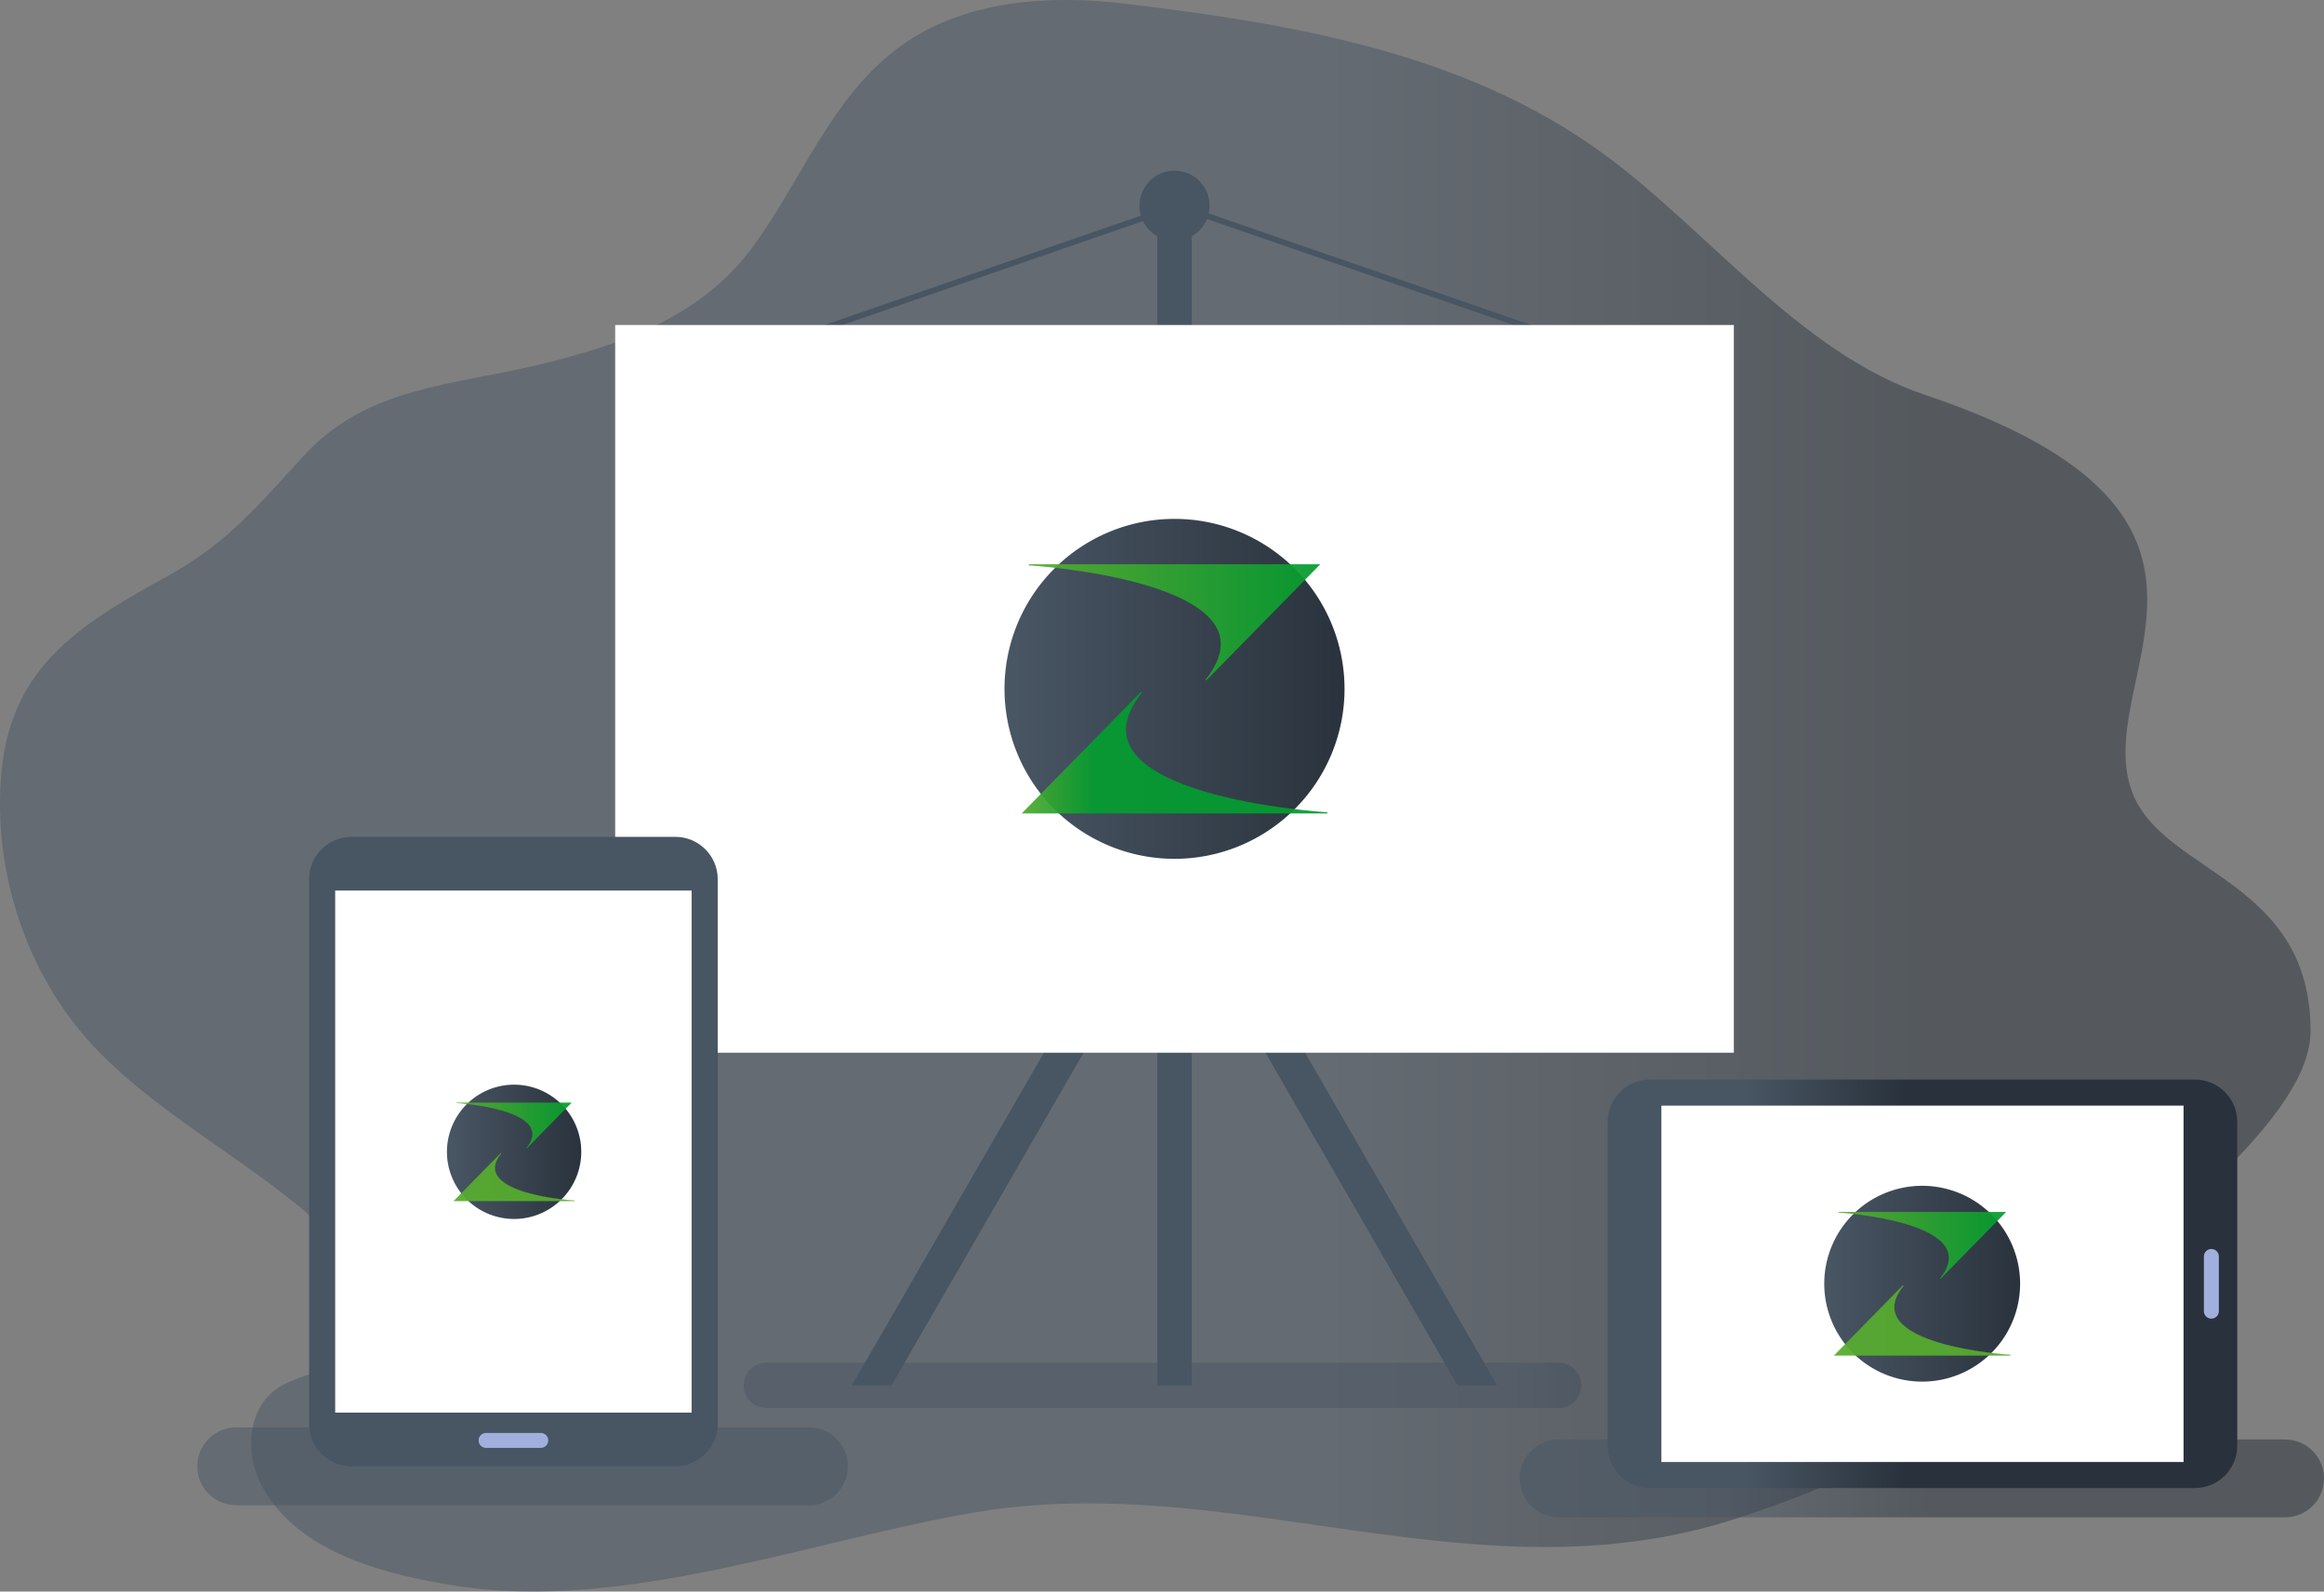 <?xml version="1.0" encoding="UTF-8" standalone="no"?>
<svg
   xmlns:dc="http://purl.org/dc/elements/1.1/"
   xmlns:cc="http://creativecommons.org/ns#"
   xmlns:rdf="http://www.w3.org/1999/02/22-rdf-syntax-ns#"
   xmlns:svg="http://www.w3.org/2000/svg"
   xmlns="http://www.w3.org/2000/svg"
   xmlns:xlink="http://www.w3.org/1999/xlink"
   xmlns:sodipodi="http://sodipodi.sourceforge.net/DTD/sodipodi-0.dtd"
   xmlns:inkscape="http://www.inkscape.org/namespaces/inkscape"
   viewBox="0 0 882.251 604.352"
   height="604.352"
   width="882.251"
   xml:space="preserve"
   id="svg2"
   version="1.1"
   sodipodi:docname="System-Analysis.svg"
   inkscape:version="0.92.4 (5da689c313, 2019-01-14)"><rect x="0" y="0" width="882.251" height="604.352" fill="#808080" stroke="none"/><sodipodi:namedview
     pagecolor="#ffffff"
     bordercolor="#666666"
     borderopacity="1"
     objecttolerance="10"
     gridtolerance="10"
     guidetolerance="10"
     inkscape:pageopacity="0"
     inkscape:pageshadow="2"
     inkscape:window-width="1920"
     inkscape:window-height="1001"
     id="namedview170"
     showgrid="false"
     inkscape:zoom="1.0236095"
     inkscape:cx="470.09938"
     inkscape:cy="263.52918"
     inkscape:window-x="-9"
     inkscape:window-y="-9"
     inkscape:window-maximized="1"
     inkscape:current-layer="svg2"
     fit-margin-top="0"
     fit-margin-left="0"
     fit-margin-right="0"
     fit-margin-bottom="0" /><defs
     id="defs6"><linearGradient
       gradientUnits="userSpaceOnUse"
       gradientTransform="matrix(5.295 0 0 5.295 1106.4 -1369.9)"
       y2="306.72"
       y1="306.72"
       x2="-113.03"
       x1="-208.97"
       id="linearGradient2108-3"><stop
         id="stop1917"
         offset="0"
         stop-opacity=".941"
         stop-color="#56ab2f" /><stop
         id="stop1919"
         offset="1"
         stop-opacity=".941"
         stop-color="#049b30" /></linearGradient><linearGradient
       xlink:href="#linearGradient2108-3"
       gradientUnits="userSpaceOnUse"
       gradientTransform="matrix(0.065,0,0,0.065,383.999,287.8)"
       y2="349.21"
       y1="349.21"
       x2="482.61"
       x1="25.03"
       id="linearGradient931" /><linearGradient
       xlink:href="#linearGradient2108-3"
       gradientUnits="userSpaceOnUse"
       gradientTransform="matrix(0.254,0,0,0.254,381.336,197.031)"
       y2="154.59"
       y1="154.59"
       x2="472.41"
       x1="35.938"
       id="linearGradient963" /><linearGradient
       gradientUnits="userSpaceOnUse"
       gradientTransform="matrix(0.254,0,0,0.254,507.641,142.48)"
       y2="254"
       y1="254"
       x2="508"
       x1="-.004"
       id="linearGradient1108"><stop
         id="stop1924"
         offset="0"
         stop-color="#485563" /><stop
         id="stop1926"
         offset="1"
         stop-color="#29323c" /></linearGradient><linearGradient
       inkscape:collect="always"
       xlink:href="#linearGradient1108"
       id="linearGradient2014"
       x1="117.346"
       y1="437.282"
       x2="272.474"
       y2="437.282"
       gradientUnits="userSpaceOnUse" /><linearGradient
       inkscape:collect="always"
       xlink:href="#linearGradient1108"
       id="linearGradient2022"
       x1="610.309"
       y1="487.492"
       x2="849.329"
       y2="487.492"
       gradientUnits="userSpaceOnUse" /><linearGradient
       inkscape:collect="always"
       xlink:href="#linearGradient1108"
       id="linearGradient2114"
       x1="438.35"
       y1="419.976"
       x2="568.367"
       y2="419.976"
       gradientUnits="userSpaceOnUse" /><linearGradient
       inkscape:collect="always"
       xlink:href="#linearGradient1108"
       id="linearGradient2116"
       x1="323.389"
       y1="419.976"
       x2="453.406"
       y2="419.976"
       gradientUnits="userSpaceOnUse" /><linearGradient
       inkscape:collect="always"
       xlink:href="#linearGradient1108"
       id="linearGradient2118"
       x1="439.358"
       y1="298.776"
       x2="452.398"
       y2="298.776"
       gradientUnits="userSpaceOnUse" /><linearGradient
       inkscape:collect="always"
       xlink:href="#linearGradient1108"
       id="linearGradient2120"
       x1="432.565"
       y1="78.126"
       x2="459.191"
       y2="78.126"
       gradientUnits="userSpaceOnUse" /><linearGradient
       inkscape:collect="always"
       xlink:href="#linearGradient1108"
       id="linearGradient2229"
       gradientUnits="userSpaceOnUse"
       gradientTransform="matrix(0.254,0,0,0.254,381.336,197.031)"
       x1="-.004"
       y1="254"
       x2="508"
       y2="254" /><linearGradient
       inkscape:collect="always"
       xlink:href="#linearGradient1108"
       id="linearGradient2239"
       gradientUnits="userSpaceOnUse"
       gradientTransform="matrix(0.254,0,0,0.254,507.641,142.48)"
       x1="-.004"
       y1="254"
       x2="508"
       y2="254" /><linearGradient
       inkscape:collect="always"
       xlink:href="#linearGradient2108-3"
       id="linearGradient2241"
       gradientUnits="userSpaceOnUse"
       gradientTransform="matrix(0.065,0,0,0.065,636.61,178.698)"
       x1="25.03"
       y1="349.21"
       x2="482.61"
       y2="349.21" /><linearGradient
       inkscape:collect="always"
       xlink:href="#linearGradient2108-3"
       id="linearGradient2243"
       gradientUnits="userSpaceOnUse"
       gradientTransform="matrix(0.065,0,0,0.065,636.61,178.698)"
       x1="25.03"
       y1="349.21"
       x2="482.61"
       y2="349.21" /><linearGradient
       inkscape:collect="always"
       xlink:href="#linearGradient2108-3"
       id="linearGradient2245"
       gradientUnits="userSpaceOnUse"
       gradientTransform="matrix(0.254,0,0,0.254,507.641,142.48)"
       x1="35.938"
       y1="154.59"
       x2="472.41"
       y2="154.59" /><linearGradient
       inkscape:collect="always"
       xlink:href="#linearGradient1108"
       id="linearGradient2255"
       gradientUnits="userSpaceOnUse"
       gradientTransform="matrix(0.254,0,0,0.254,507.641,142.48)"
       x1="-.004"
       y1="254"
       x2="508"
       y2="254" /><linearGradient
       inkscape:collect="always"
       xlink:href="#linearGradient2108-3"
       id="linearGradient2257"
       gradientUnits="userSpaceOnUse"
       gradientTransform="matrix(0.065,0,0,0.065,636.61,178.698)"
       x1="25.03"
       y1="349.21"
       x2="482.61"
       y2="349.21" /><linearGradient
       inkscape:collect="always"
       xlink:href="#linearGradient2108-3"
       id="linearGradient2259"
       gradientUnits="userSpaceOnUse"
       gradientTransform="matrix(0.065,0,0,0.065,636.61,178.698)"
       x1="25.03"
       y1="349.21"
       x2="482.61"
       y2="349.21" /><linearGradient
       inkscape:collect="always"
       xlink:href="#linearGradient2108-3"
       id="linearGradient2261"
       gradientUnits="userSpaceOnUse"
       gradientTransform="matrix(0.254,0,0,0.254,507.641,142.48)"
       x1="35.938"
       y1="154.59"
       x2="472.41"
       y2="154.59" /><linearGradient
       inkscape:collect="always"
       xlink:href="#linearGradient1108"
       id="linearGradient2269"
       x1="-1.8543358e-07"
       y1="302.176"
       x2="877.145"
       y2="302.176"
       gradientUnits="userSpaceOnUse" /><linearGradient
       inkscape:collect="always"
       xlink:href="#linearGradient1108"
       id="linearGradient2277"
       x1="310.619"
       y1="101.503"
       x2="448.902"
       y2="101.503"
       gradientUnits="userSpaceOnUse" /><linearGradient
       inkscape:collect="always"
       xlink:href="#linearGradient1108"
       id="linearGradient2279"
       x1="445.465"
       y1="101.503"
       x2="583.747"
       y2="101.503"
       gradientUnits="userSpaceOnUse" /><linearGradient
       inkscape:collect="always"
       xlink:href="#linearGradient1108"
       id="linearGradient2303"
       x1="282.333"
       y1="526.055"
       x2="600.277"
       y2="526.055"
       gradientUnits="userSpaceOnUse" /><linearGradient
       inkscape:collect="always"
       xlink:href="#linearGradient1108"
       id="linearGradient2311"
       x1="576.898"
       y1="561.384"
       x2="882.251"
       y2="561.384"
       gradientUnits="userSpaceOnUse" /><linearGradient
       inkscape:collect="always"
       xlink:href="#linearGradient1108"
       id="linearGradient2319"
       x1="74.893"
       y1="556.793"
       x2="321.883"
       y2="556.793"
       gradientUnits="userSpaceOnUse" /></defs><path
     id="path14"
     style="fill:url(#linearGradient2269);fill-opacity:1;fill-rule:nonzero;stroke:none;stroke-width:0.133;opacity:0.5"
     d="M 810.134,302.508 C 790.993,258.92 869.115,196.363 730.687,149.912 683.274,134.002 647.789,86.739 608.209,58.038 555.587,19.879 490.767,9.104 427.59,1.455 398.017,-2.126 365.945,0.07 341.827,17.556 c -26.792,19.427 -37.865,52.248 -57.296,77.811 -19.339,25.441 -49.959,35.897 -79.868,43.107 -32.111,7.741 -65.163,8.371 -88.912,34.139 -17.211,18.672 -29.161,33.529 -52.199,46.191 -34.863,19.161 -60.709,35.381 -63.305,78.123 -2.276,37.459 11.215,76.044 37.691,102.865 22.596,22.893 51.924,38.688 76.651,59.175 9.101,7.541 17.483,18.769 20.835,30.152 2.729,9.272 1.276,20.439 -6.044,26.746 -6.935,5.978 -17.277,6.333 -24.669,11.735 -10.445,7.632 -11.744,23.595 -6.025,35.198 12.365,25.094 43.243,33.864 68.471,38.369 4.359,0.778 8.723,1.454 13.128,1.964 61.661,7.154 131.635,-19.031 189.857,-28.852 98.511,-16.619 190.419,34.429 289.176,2.299 51.395,-16.721 103.119,-43.461 137.743,-84.973 23.419,-28.077 80.075,-67.379 80.085,-100.164 0.016,-56.567 -54.136,-59.608 -67.011,-88.932"
     inkscape:connector-curvature="0" /><path
     id="path30"
     style="fill:url(#linearGradient2303);fill-opacity:1;fill-rule:nonzero;stroke:none;stroke-width:0.133;opacity:0.496"
     d="M 591.663,534.668 H 290.946 c -4.757,0 -8.613,-3.856 -8.613,-8.612 v 0 c 0,-4.757 3.856,-8.614 8.613,-8.614 h 300.717 c 4.759,0 8.613,3.856 8.613,8.614 v 0 c 0,4.756 -3.855,8.612 -8.613,8.612"
     inkscape:connector-curvature="0" /><path
     id="path32"
     style="fill:url(#linearGradient2118);fill-opacity:1.0;fill-rule:nonzero;stroke:none;stroke-width:0.133"
     d="m 452.398,526.055 h -13.04 V 71.496 h 13.04 V 526.055"
     inkscape:connector-curvature="0" /><path
     id="path34"
     style="fill:url(#linearGradient2114);fill-opacity:1.0;fill-rule:nonzero;stroke:none;stroke-width:0.133"
     d="m 568.367,526.056 h -15.045 l -107.444,-186.096 -7.528,-13.027 7.528,-13.039 7.528,13.039 114.961,199.123"
     inkscape:connector-curvature="0" /><path
     id="path36"
     style="fill:url(#linearGradient2116);fill-opacity:1.0;fill-rule:nonzero;stroke:none;stroke-width:0.133"
     d="m 453.406,326.934 -7.528,13.027 -107.444,186.096 H 323.389 l 114.961,-199.123 7.528,-13.039 7.528,13.039"
     inkscape:connector-curvature="0" /><path
     id="path38"
     style="fill:url(#linearGradient2277);fill-opacity:1.0;fill-rule:nonzero;stroke:none;stroke-width:0.133"
     d="m 311.342,126.335 -0.723,-2.087 137.56,-47.577 0.723,2.087 -137.56,47.577"
     inkscape:connector-curvature="0" /><path
     id="path40"
     style="fill:url(#linearGradient2279);fill-opacity:1.0;fill-rule:nonzero;stroke:none;stroke-width:0.133"
     d="m 583.025,126.335 -137.56,-47.577 0.723,-2.087 137.56,47.577 -0.723,2.087"
     inkscape:connector-curvature="0" /><path
     id="path42"
     style="fill:url(#linearGradient2120);fill-opacity:1.0;fill-rule:nonzero;stroke:none;stroke-width:0.133"
     d="m 459.191,78.126 c 0,-7.353 -5.961,-13.313 -13.313,-13.313 -7.352,0 -13.313,5.96 -13.313,13.313 0,7.352 5.961,13.313 13.313,13.313 7.352,0 13.313,-5.961 13.313,-13.313"
     inkscape:connector-curvature="0" /><path
     id="path44"
     style="fill:#ffffff;fill-opacity:1;fill-rule:nonzero;stroke:none;stroke-width:0.133"
     d="M 658.218,399.739 H 233.538 V 123.41 h 424.68 v 276.329"
     inkscape:connector-curvature="0" /><path
     style="opacity:0.998;fill:url(#linearGradient2229);fill-rule:evenodd;stroke-width:0.254"
     inkscape:connector-curvature="0"
     d="m 510.421,261.574 a 64.543,64.543 0 0 1 -64.543,64.543 64.543,64.543 0 0 1 -64.543,-64.543 64.543,64.543 0 0 1 64.543,-64.543 64.543,64.543 0 0 1 64.543,64.543 z"
     id="path1931" /><path
     inkscape:connector-curvature="0"
     d="m 433.193,262.67 -0.017,0.017 -45.32,46.204 h 116.03 l 0.013,-0.439 h -0.013 c -0.021,0 -25.553,-1.546 -47.109,-8.035 -10.783,-3.246 -20.557,-7.739 -25.627,-13.831 -2.535,-3.046 -3.899,-6.481 -3.661,-10.388 0.237,-3.907 2.085,-8.302 6.033,-13.238 z"
     dominant-baseline="auto"
     style="color:#000000;font-variant-ligatures:normal;font-variant-position:normal;font-variant-caps:normal;font-variant-numeric:normal;font-variant-alternates:normal;font-feature-settings:normal;text-indent:0;text-decoration:none;text-decoration-line:none;text-decoration-style:solid;text-decoration-color:#000000;text-transform:none;text-orientation:mixed;dominant-baseline:auto;white-space:normal;shape-padding:0;opacity:0.998;isolation:auto;mix-blend-mode:normal;solid-color:#000000;fill:url(#linearGradient931);stroke:url(#linearGradient931);stroke-width:0.134;stroke-opacity:0.941;color-rendering:auto;image-rendering:auto;shape-rendering:auto"
     id="path1933" /><path
     inkscape:connector-curvature="0"
     d="m 457.976,258.342 0.016,-0.016 43.226,-44.07 H 390.55 l -0.012,0.419 h 0.012 c 0.02,0 24.373,1.475 44.934,7.664 10.284,3.096 19.607,7.381 24.443,13.192 2.418,2.905 3.719,6.181 3.492,9.908 -0.227,3.726 -1.988,7.919 -5.755,12.627 z"
     dominant-baseline="auto"
     style="color:#000000;font-variant-ligatures:normal;font-variant-position:normal;font-variant-caps:normal;font-variant-numeric:normal;font-variant-alternates:normal;font-feature-settings:normal;text-indent:0;text-decoration:none;text-decoration-line:none;text-decoration-style:solid;text-decoration-color:#000000;text-transform:none;text-orientation:mixed;dominant-baseline:auto;white-space:normal;shape-padding:0;opacity:0.998;isolation:auto;mix-blend-mode:normal;solid-color:#000000;fill:url(#linearGradient963);stroke-width:0.254;stroke-opacity:0;color-rendering:auto;image-rendering:auto;shape-rendering:auto"
     id="path1935" /><path
     id="path216"
     style="fill:url(#linearGradient2311);fill-opacity:1.0;fill-rule:nonzero;stroke:none;stroke-width:0.133;opacity:0.5"
     d="M 867.471,576.163 H 591.678 c -8.163,0 -14.78,-6.616 -14.78,-14.779 v 0 c 0,-8.163 6.617,-14.78 14.78,-14.78 h 275.793 c 8.163,0 14.78,6.617 14.78,14.78 v 0 c 0,8.163 -6.617,14.779 -14.78,14.779"
     inkscape:connector-curvature="0" /><path
     id="path218"
     style="fill:url(#linearGradient2022);fill-opacity:1.0;fill-rule:nonzero;stroke:none;stroke-width:0.133"
     d="M 833.233,565.056 H 626.405 c -8.891,0 -16.096,-7.208 -16.096,-16.099 V 426.023 c 0,-8.889 7.205,-16.096 16.096,-16.096 h 206.828 c 8.889,0 16.096,7.207 16.096,16.096 v 122.934 c 0,8.891 -7.207,16.099 -16.096,16.099"
     inkscape:connector-curvature="0" /><path
     id="path220"
     style="fill:#ffffff;fill-opacity:1;fill-rule:nonzero;stroke:none;stroke-width:0.133"
     d="M 828.931,555.155 H 630.705 v -135.326 h 198.227 v 135.326"
     inkscape:connector-curvature="0" /><path
     id="path226"
     style="fill:#a1afdf;fill-opacity:1;fill-rule:nonzero;stroke:none;stroke-width:0.133"
     d="m 839.495,474.263 v 0 c -1.569,0 -2.843,1.272 -2.843,2.841 v 20.773 c 0,1.569 1.273,2.843 2.843,2.843 v 0 c 1.569,0 2.841,-1.273 2.841,-2.843 v -20.773 c 0,-1.569 -1.272,-2.841 -2.841,-2.841"
     inkscape:connector-curvature="0" /><path
     id="path244"
     style="fill:url(#linearGradient2319);fill-opacity:1.0;fill-rule:nonzero;stroke:none;stroke-width:0.133;opacity:0.5"
     d="M 307.103,571.572 H 89.673 c -8.163,0 -14.78,-6.618 -14.78,-14.78 v 0 c 0,-8.163 6.617,-14.779 14.78,-14.779 h 217.431 c 8.163,0 14.78,6.616 14.78,14.779 v 0 c 0,8.163 -6.617,14.78 -14.78,14.78"
     inkscape:connector-curvature="0" /><path
     id="path246"
     style="fill:url(#linearGradient2014);fill-opacity:1.0;fill-rule:nonzero;stroke:none;stroke-width:0.133"
     d="m 117.346,540.696 v -206.828 c 0,-8.891 7.207,-16.096 16.097,-16.096 H 256.377 c 8.891,0 16.097,7.205 16.097,16.096 v 206.828 c 0,8.889 -7.207,16.096 -16.097,16.096 H 133.443 c -8.891,0 -16.097,-7.207 -16.097,-16.096"
     inkscape:connector-curvature="0" /><path
     id="path248"
     style="fill:#ffffff;fill-opacity:1;fill-rule:nonzero;stroke:none;stroke-width:0.133"
     d="M 127.246,536.395 V 338.168 h 135.328 v 198.227 h -135.328"
     inkscape:connector-curvature="0" /><path
     id="path250"
     style="fill:#a1afdf;fill-opacity:1;fill-rule:nonzero;stroke:none;stroke-width:0.133"
     d="m 208.138,546.959 v 0 c 0,-1.569 -1.272,-2.843 -2.841,-2.843 h -20.773 c -1.569,0 -2.841,1.273 -2.841,2.843 v 0 c 0,1.569 1.272,2.841 2.841,2.841 h 20.773 c 1.569,0 2.841,-1.272 2.841,-2.841"
     inkscape:connector-curvature="0" /><g
     transform="matrix(0.576,0,0,0.576,400.133,368.207)"
     id="g2237"><path
       style="opacity:0.998;fill:url(#linearGradient2239);fill-rule:evenodd;stroke-width:0.254"
       inkscape:connector-curvature="0"
       d="m 636.727,207.024 a 64.543,64.543 0 0 1 -64.543,64.543 64.543,64.543 0 0 1 -64.543,-64.543 64.543,64.543 0 0 1 64.543,-64.543 64.543,64.543 0 0 1 64.543,64.543 z"
       id="path2231" /><path
       inkscape:connector-curvature="0"
       d="m 559.498,208.119 -0.017,0.017 -45.32,46.204 h 116.03 l 0.013,-0.439 h -0.013 c -0.021,0 -25.553,-1.546 -47.109,-8.035 -10.783,-3.246 -20.557,-7.739 -25.627,-13.831 -2.535,-3.046 -3.899,-6.481 -3.661,-10.388 0.237,-3.907 2.085,-8.302 6.033,-13.238 z"
       dominant-baseline="auto"
       style="color:#000000;font-variant-ligatures:normal;font-variant-position:normal;font-variant-caps:normal;font-variant-numeric:normal;font-variant-alternates:normal;font-feature-settings:normal;text-indent:0;text-decoration:none;text-decoration-line:none;text-decoration-style:solid;text-decoration-color:#000000;text-transform:none;text-orientation:mixed;dominant-baseline:auto;white-space:normal;shape-padding:0;opacity:0.998;isolation:auto;mix-blend-mode:normal;solid-color:#000000;fill:url(#linearGradient2241);stroke:url(#linearGradient2243);stroke-width:0.134;stroke-opacity:0.941;color-rendering:auto;image-rendering:auto;shape-rendering:auto"
       id="path2233" /><path
       inkscape:connector-curvature="0"
       d="m 584.281,203.791 0.016,-0.016 43.226,-44.07 H 516.855 l -0.012,0.419 h 0.012 c 0.02,0 24.373,1.475 44.934,7.664 10.284,3.096 19.607,7.381 24.443,13.192 2.418,2.905 3.719,6.181 3.492,9.908 -0.227,3.726 -1.988,7.919 -5.755,12.627 z"
       dominant-baseline="auto"
       style="color:#000000;font-variant-ligatures:normal;font-variant-position:normal;font-variant-caps:normal;font-variant-numeric:normal;font-variant-alternates:normal;font-feature-settings:normal;text-indent:0;text-decoration:none;text-decoration-line:none;text-decoration-style:solid;text-decoration-color:#000000;text-transform:none;text-orientation:mixed;dominant-baseline:auto;white-space:normal;shape-padding:0;opacity:0.998;isolation:auto;mix-blend-mode:normal;solid-color:#000000;fill:url(#linearGradient2245);stroke-width:0.254;stroke-opacity:0;color-rendering:auto;image-rendering:auto;shape-rendering:auto"
       id="path2235" /></g><g
     id="g2253"
     transform="matrix(0.395,0,0,0.395,-30.847,355.6)"><path
       id="path2247"
       d="m 636.727,207.024 a 64.543,64.543 0 0 1 -64.543,64.543 64.543,64.543 0 0 1 -64.543,-64.543 64.543,64.543 0 0 1 64.543,-64.543 64.543,64.543 0 0 1 64.543,64.543 z"
       inkscape:connector-curvature="0"
       style="opacity:0.998;fill:url(#linearGradient2255);fill-rule:evenodd;stroke-width:0.254" /><path
       id="path2249"
       style="color:#000000;font-variant-ligatures:normal;font-variant-position:normal;font-variant-caps:normal;font-variant-numeric:normal;font-variant-alternates:normal;font-feature-settings:normal;text-indent:0;text-decoration:none;text-decoration-line:none;text-decoration-style:solid;text-decoration-color:#000000;text-transform:none;text-orientation:mixed;dominant-baseline:auto;white-space:normal;shape-padding:0;opacity:0.998;isolation:auto;mix-blend-mode:normal;solid-color:#000000;fill:url(#linearGradient2257);stroke:url(#linearGradient2259);stroke-width:0.134;stroke-opacity:0.941;color-rendering:auto;image-rendering:auto;shape-rendering:auto"
       dominant-baseline="auto"
       d="m 559.498,208.119 -0.017,0.017 -45.32,46.204 h 116.03 l 0.013,-0.439 h -0.013 c -0.021,0 -25.553,-1.546 -47.109,-8.035 -10.783,-3.246 -20.557,-7.739 -25.627,-13.831 -2.535,-3.046 -3.899,-6.481 -3.661,-10.388 0.237,-3.907 2.085,-8.302 6.033,-13.238 z"
       inkscape:connector-curvature="0" /><path
       id="path2251"
       style="color:#000000;font-variant-ligatures:normal;font-variant-position:normal;font-variant-caps:normal;font-variant-numeric:normal;font-variant-alternates:normal;font-feature-settings:normal;text-indent:0;text-decoration:none;text-decoration-line:none;text-decoration-style:solid;text-decoration-color:#000000;text-transform:none;text-orientation:mixed;dominant-baseline:auto;white-space:normal;shape-padding:0;opacity:0.998;isolation:auto;mix-blend-mode:normal;solid-color:#000000;fill:url(#linearGradient2261);stroke-width:0.254;stroke-opacity:0;color-rendering:auto;image-rendering:auto;shape-rendering:auto"
       dominant-baseline="auto"
       d="m 584.281,203.791 0.016,-0.016 43.226,-44.07 H 516.855 l -0.012,0.419 h 0.012 c 0.02,0 24.373,1.475 44.934,7.664 10.284,3.096 19.607,7.381 24.443,13.192 2.418,2.905 3.719,6.181 3.492,9.908 -0.227,3.726 -1.988,7.919 -5.755,12.627 z"
       inkscape:connector-curvature="0" /></g></svg>